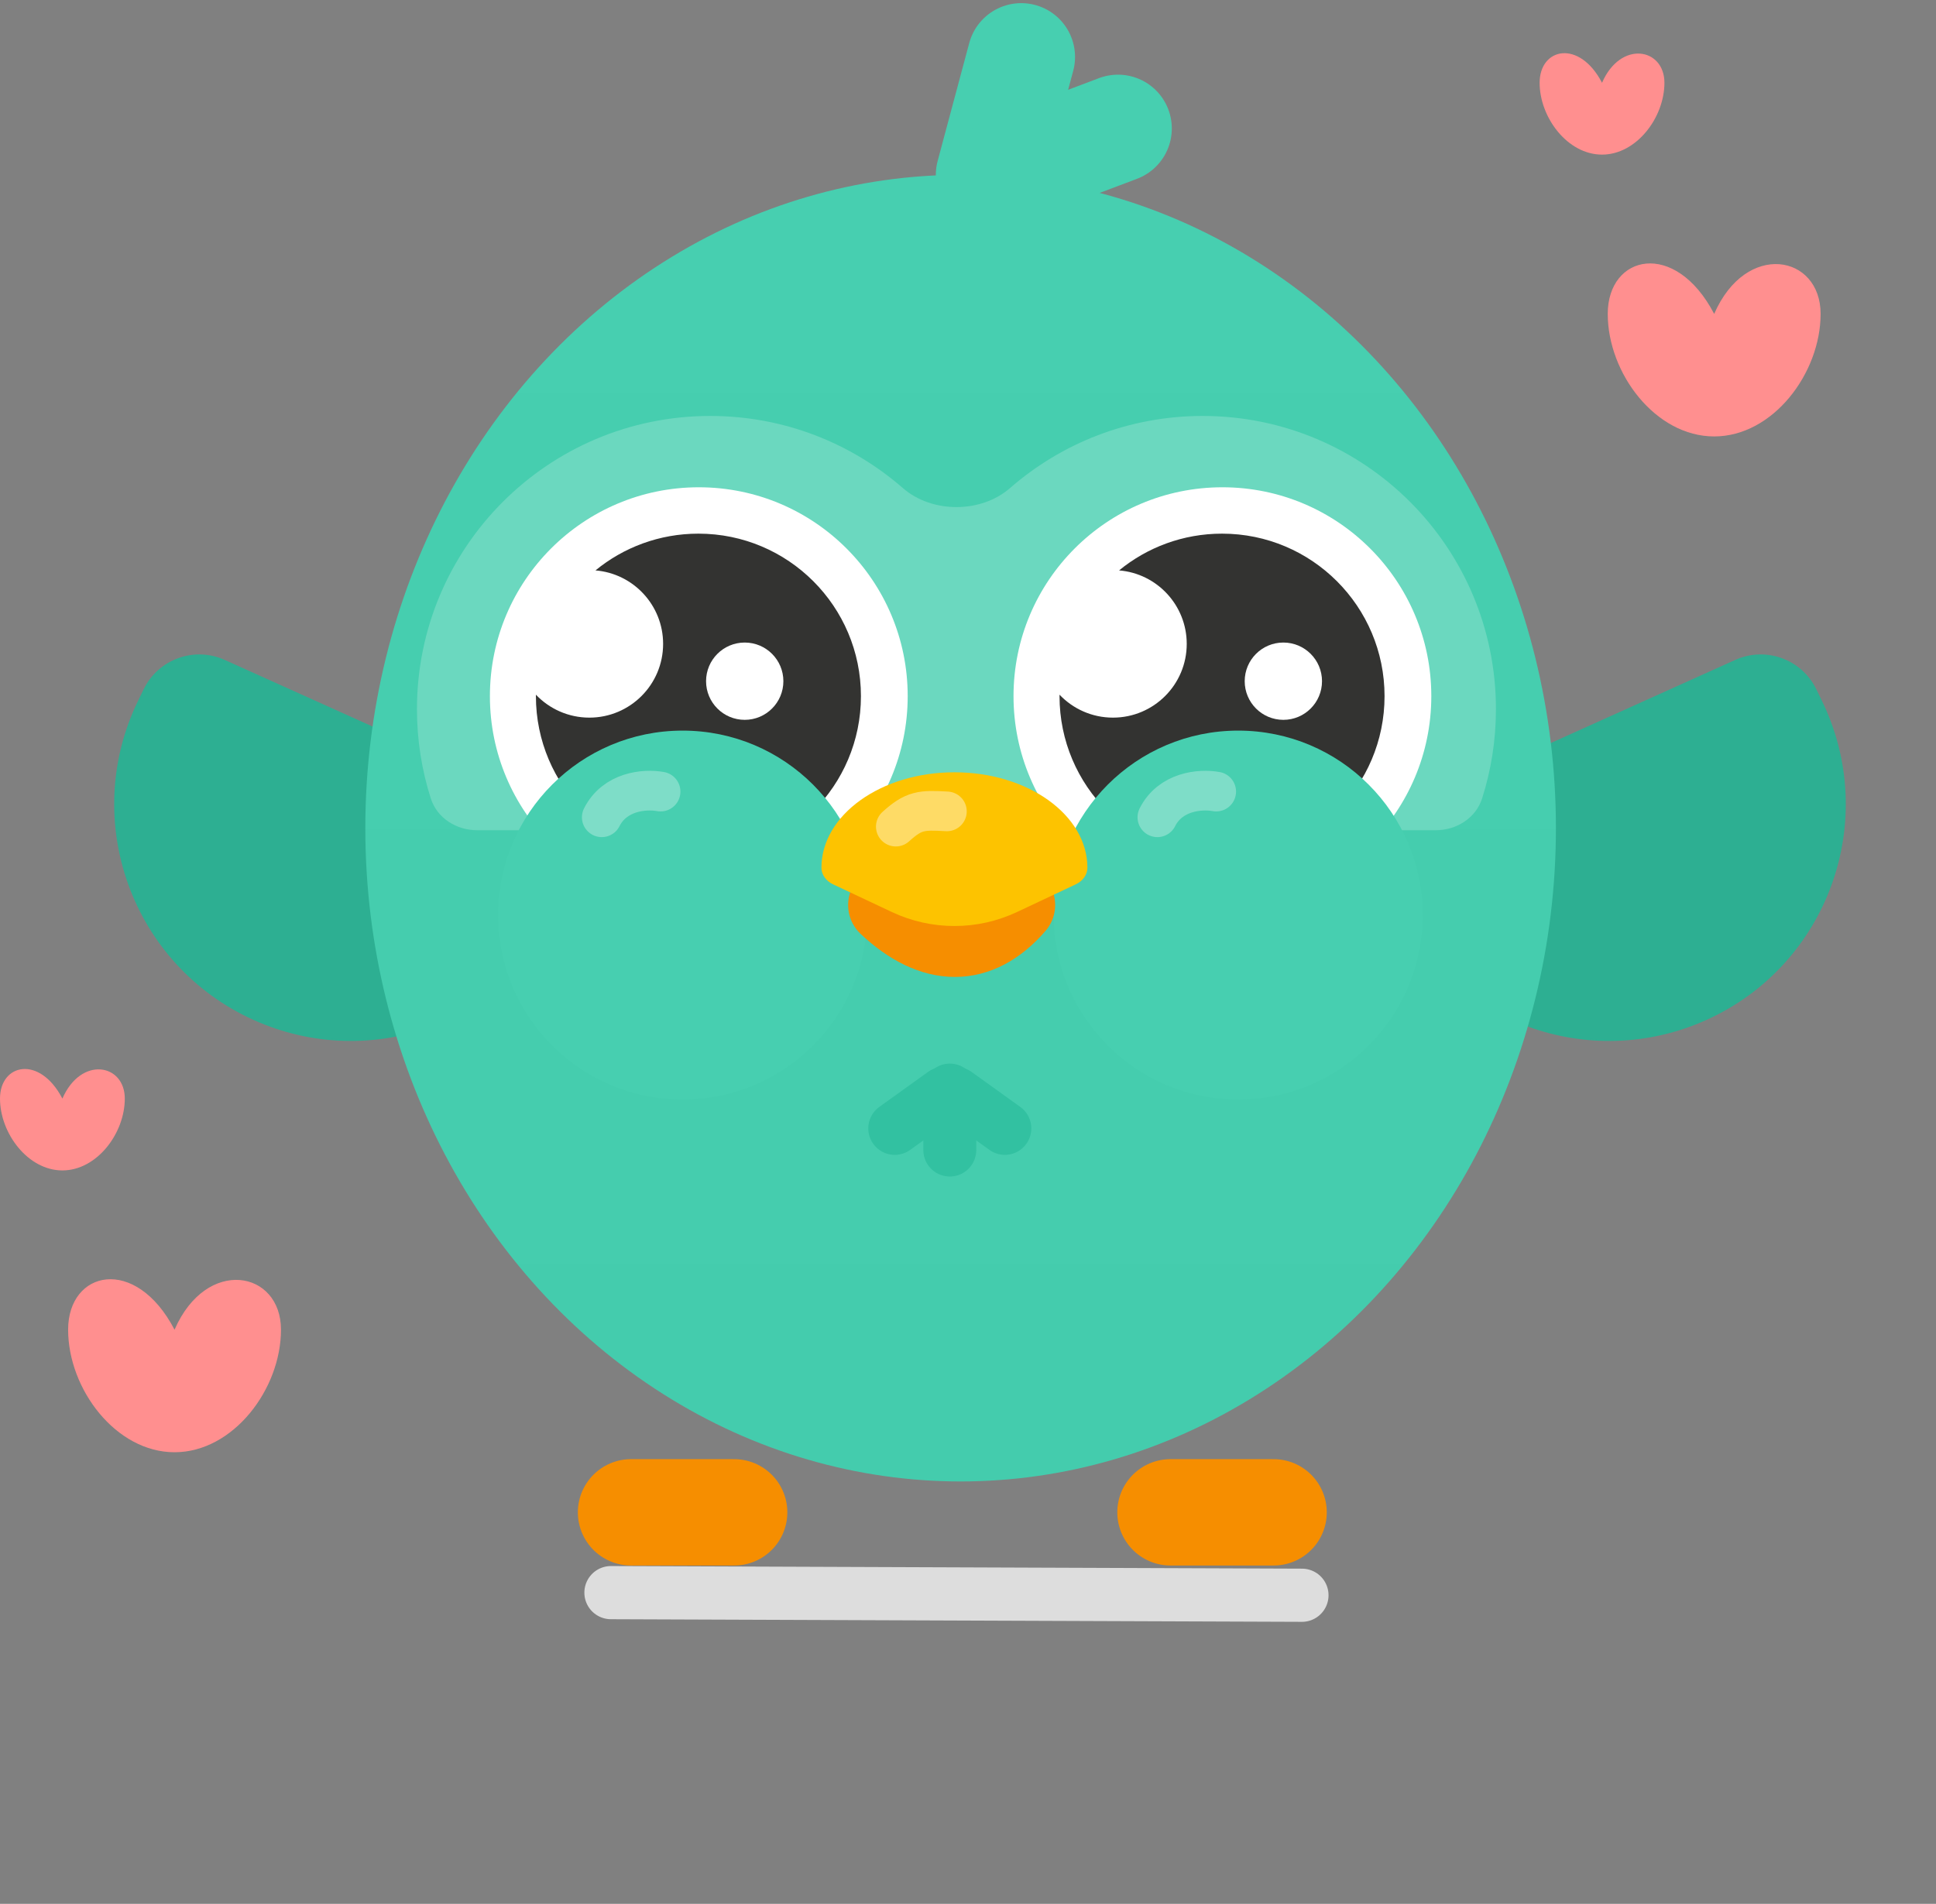 <svg width="182" height="179" viewBox="0 0 182 179" fill="none" xmlns="http://www.w3.org/2000/svg">
<rect x="0" y="0" width="182" height="179" fill="#808080" stroke="none"/>
<path d="M151.141 29.511C151.141 35.089 155.621 41.034 161.147 41.034C166.673 41.034 171.152 35.089 171.152 29.511C171.152 23.934 164.139 22.633 161.147 29.512C157.475 22.478 151.141 23.934 151.141 29.511Z" fill="#FF8F8F"/>
<path d="M6.404 125.018C6.404 130.596 10.883 136.541 16.409 136.541C21.935 136.541 26.415 130.596 26.415 125.018C26.415 119.441 19.401 118.14 16.409 125.019C12.737 117.985 6.404 119.441 6.404 125.018Z" fill="#FF8F8F"/>
<path d="M144.738 7.782C144.738 11.052 147.364 14.537 150.604 14.537C153.844 14.537 156.47 11.052 156.47 7.782C156.47 4.512 152.358 3.749 150.604 7.782C148.451 3.658 144.738 4.512 144.738 7.782Z" fill="#FF8F8F"/>
<path d="M0 103.289C0 106.559 2.627 110.044 5.866 110.044C9.106 110.044 11.732 106.559 11.732 103.289C11.732 100.019 7.621 99.256 5.866 103.289C3.714 99.165 0 100.019 0 103.289Z" fill="#FF8F8F"/>
<path d="M127.683 78.018L163.132 62.045C165.998 60.754 169.371 61.975 170.747 64.801L171.27 65.876C176.761 77.159 171.843 90.747 160.403 95.902V95.902C149.432 100.846 136.518 96.172 131.252 85.352L127.683 78.018Z" fill="#2DAF92"/>
<path d="M56.571 78.018L21.123 62.045C18.257 60.754 14.883 61.975 13.508 64.801L12.985 65.876C7.494 77.159 12.412 90.747 23.852 95.902V95.902C34.823 100.846 47.736 96.172 53.002 85.352L56.571 78.018Z" fill="#2DAF92"/>
<ellipse cx="90.306" cy="77.863" rx="55.963" ry="61.424" fill="url(#paint0_linear_1742_9502)"/>
<path d="M110.035 142.19C112.274 142.19 116.88 142.19 119.728 142.19" stroke="#F68E00" stroke-width="10" stroke-linecap="round"/>
<path d="M59.323 142.19C61.562 142.19 66.168 142.19 69.016 142.19" stroke="#F68E00" stroke-width="10" stroke-linecap="round"/>
<path d="M57.435 149.74C72.44 149.797 103.305 149.914 122.393 149.986" stroke="#DDDDDD" stroke-width="5" stroke-linecap="round"/>
<path d="M89.289 102.487V108.129" stroke="#32C1A1" stroke-width="4.974" stroke-linecap="round"/>
<path d="M89.882 102.801L94.464 106.093" stroke="#32C1A1" stroke-width="4.974" stroke-linecap="round"/>
<path d="M88.695 102.801L84.113 106.093" stroke="#32C1A1" stroke-width="4.974" stroke-linecap="round"/>
<path d="M93.034 16.439L96.004 5.354" stroke="#47CFB0" stroke-width="10.118" stroke-linecap="round"/>
<path d="M94.366 16.134L105.101 12.079" stroke="#47CFB0" stroke-width="10.118" stroke-linecap="round"/>
<path fill-rule="evenodd" clip-rule="evenodd" d="M139.334 75.057C138.739 76.926 136.918 78.061 134.957 78.061H44.871C42.91 78.061 41.089 76.926 40.494 75.057C39.652 72.414 39.197 69.599 39.197 66.678C39.197 51.451 51.541 39.108 66.767 39.108C73.699 39.108 80.034 41.666 84.878 45.89C87.608 48.271 92.22 48.271 94.95 45.89C99.794 41.666 106.128 39.108 113.061 39.108C128.287 39.108 140.631 51.451 140.631 66.678C140.631 69.599 140.176 72.414 139.334 75.057Z" fill="white" fill-opacity="0.2"/>
<circle cx="19.638" cy="19.638" r="19.638" transform="matrix(-1 0 0 1 85.331 45.814)" fill="white"/>
<path d="M50.451 65.452C50.451 73.889 57.291 80.729 65.728 80.729C74.166 80.729 81.006 73.889 81.006 65.452C81.006 57.014 74.166 50.174 65.728 50.174C57.291 50.174 50.451 57.014 50.451 65.452Z" fill="white"/>
<path fill-rule="evenodd" clip-rule="evenodd" d="M65.657 80.729C57.219 80.729 50.38 73.889 50.38 65.452C50.38 65.406 50.38 65.36 50.38 65.315C51.643 66.643 53.428 67.472 55.406 67.472C59.234 67.472 62.338 64.368 62.338 60.539C62.338 56.903 59.54 53.921 55.979 53.63C58.614 51.47 61.984 50.174 65.657 50.174C74.095 50.174 80.935 57.014 80.935 65.452C80.935 73.889 74.095 80.729 65.657 80.729Z" fill="#333331"/>
<circle cx="70.01" cy="64.046" r="3.634" fill="white"/>
<circle cx="19.638" cy="19.638" r="19.638" transform="matrix(-1 0 0 1 134.555 45.814)" fill="white"/>
<path d="M99.675 65.452C99.675 73.889 106.515 80.729 114.953 80.729C123.39 80.729 130.23 73.889 130.23 65.452C130.23 57.014 123.39 50.174 114.953 50.174C106.515 50.174 99.675 57.014 99.675 65.452Z" fill="white"/>
<path fill-rule="evenodd" clip-rule="evenodd" d="M114.881 80.729C106.444 80.729 99.604 73.889 99.604 65.452C99.604 65.406 99.604 65.36 99.604 65.315C100.867 66.644 102.652 67.472 104.63 67.472C108.459 67.472 111.563 64.368 111.563 60.539C111.563 56.903 108.764 53.921 105.203 53.63C107.838 51.47 111.208 50.174 114.881 50.174C123.319 50.174 130.159 57.014 130.159 65.452C130.159 73.889 123.319 80.729 114.881 80.729Z" fill="#333331"/>
<circle cx="120.646" cy="64.046" r="3.634" fill="white"/>
<circle cx="116.402" cy="86.036" r="17.344" fill="#47CFB0"/>
<path d="M114.333 74.425C112.798 74.146 110.02 74.425 108.804 76.841" stroke="white" stroke-opacity="0.3" stroke-width="3.731" stroke-linecap="round"/>
<circle cx="64.17" cy="86.036" r="17.344" fill="#47CFB0"/>
<path d="M62.1 74.425C60.566 74.145 57.788 74.425 56.571 76.841" stroke="white" stroke-opacity="0.3" stroke-width="3.731" stroke-linecap="round"/>
<path d="M95.462 85.089C91.961 89.132 87.768 89.132 83.463 85.089" stroke="#F68E00" stroke-width="7.462" stroke-linecap="round"/>
<path d="M101.143 83.14C101.763 82.847 102.225 82.269 102.225 81.582V81.582C102.225 76.627 96.628 72.611 89.724 72.611C82.819 72.611 77.222 76.627 77.222 81.582V81.582C77.222 82.269 77.684 82.847 78.305 83.14L83.84 85.748C87.566 87.503 91.881 87.503 95.607 85.748L101.143 83.14Z" fill="#FDC300"/>
<path d="M89.016 76.287C86.618 76.145 85.902 76.19 84.214 77.718" stroke="white" stroke-opacity="0.4" stroke-width="3.731" stroke-linecap="round"/>
<defs>
<linearGradient id="paint0_linear_1742_9502" x1="90.306" y1="16.439" x2="90.306" y2="139.287" gradientUnits="userSpaceOnUse">
<stop stop-color="#47CFB0"/>
<stop offset="1" stop-color="#44CCAD"/>
</linearGradient>
</defs>
</svg>
